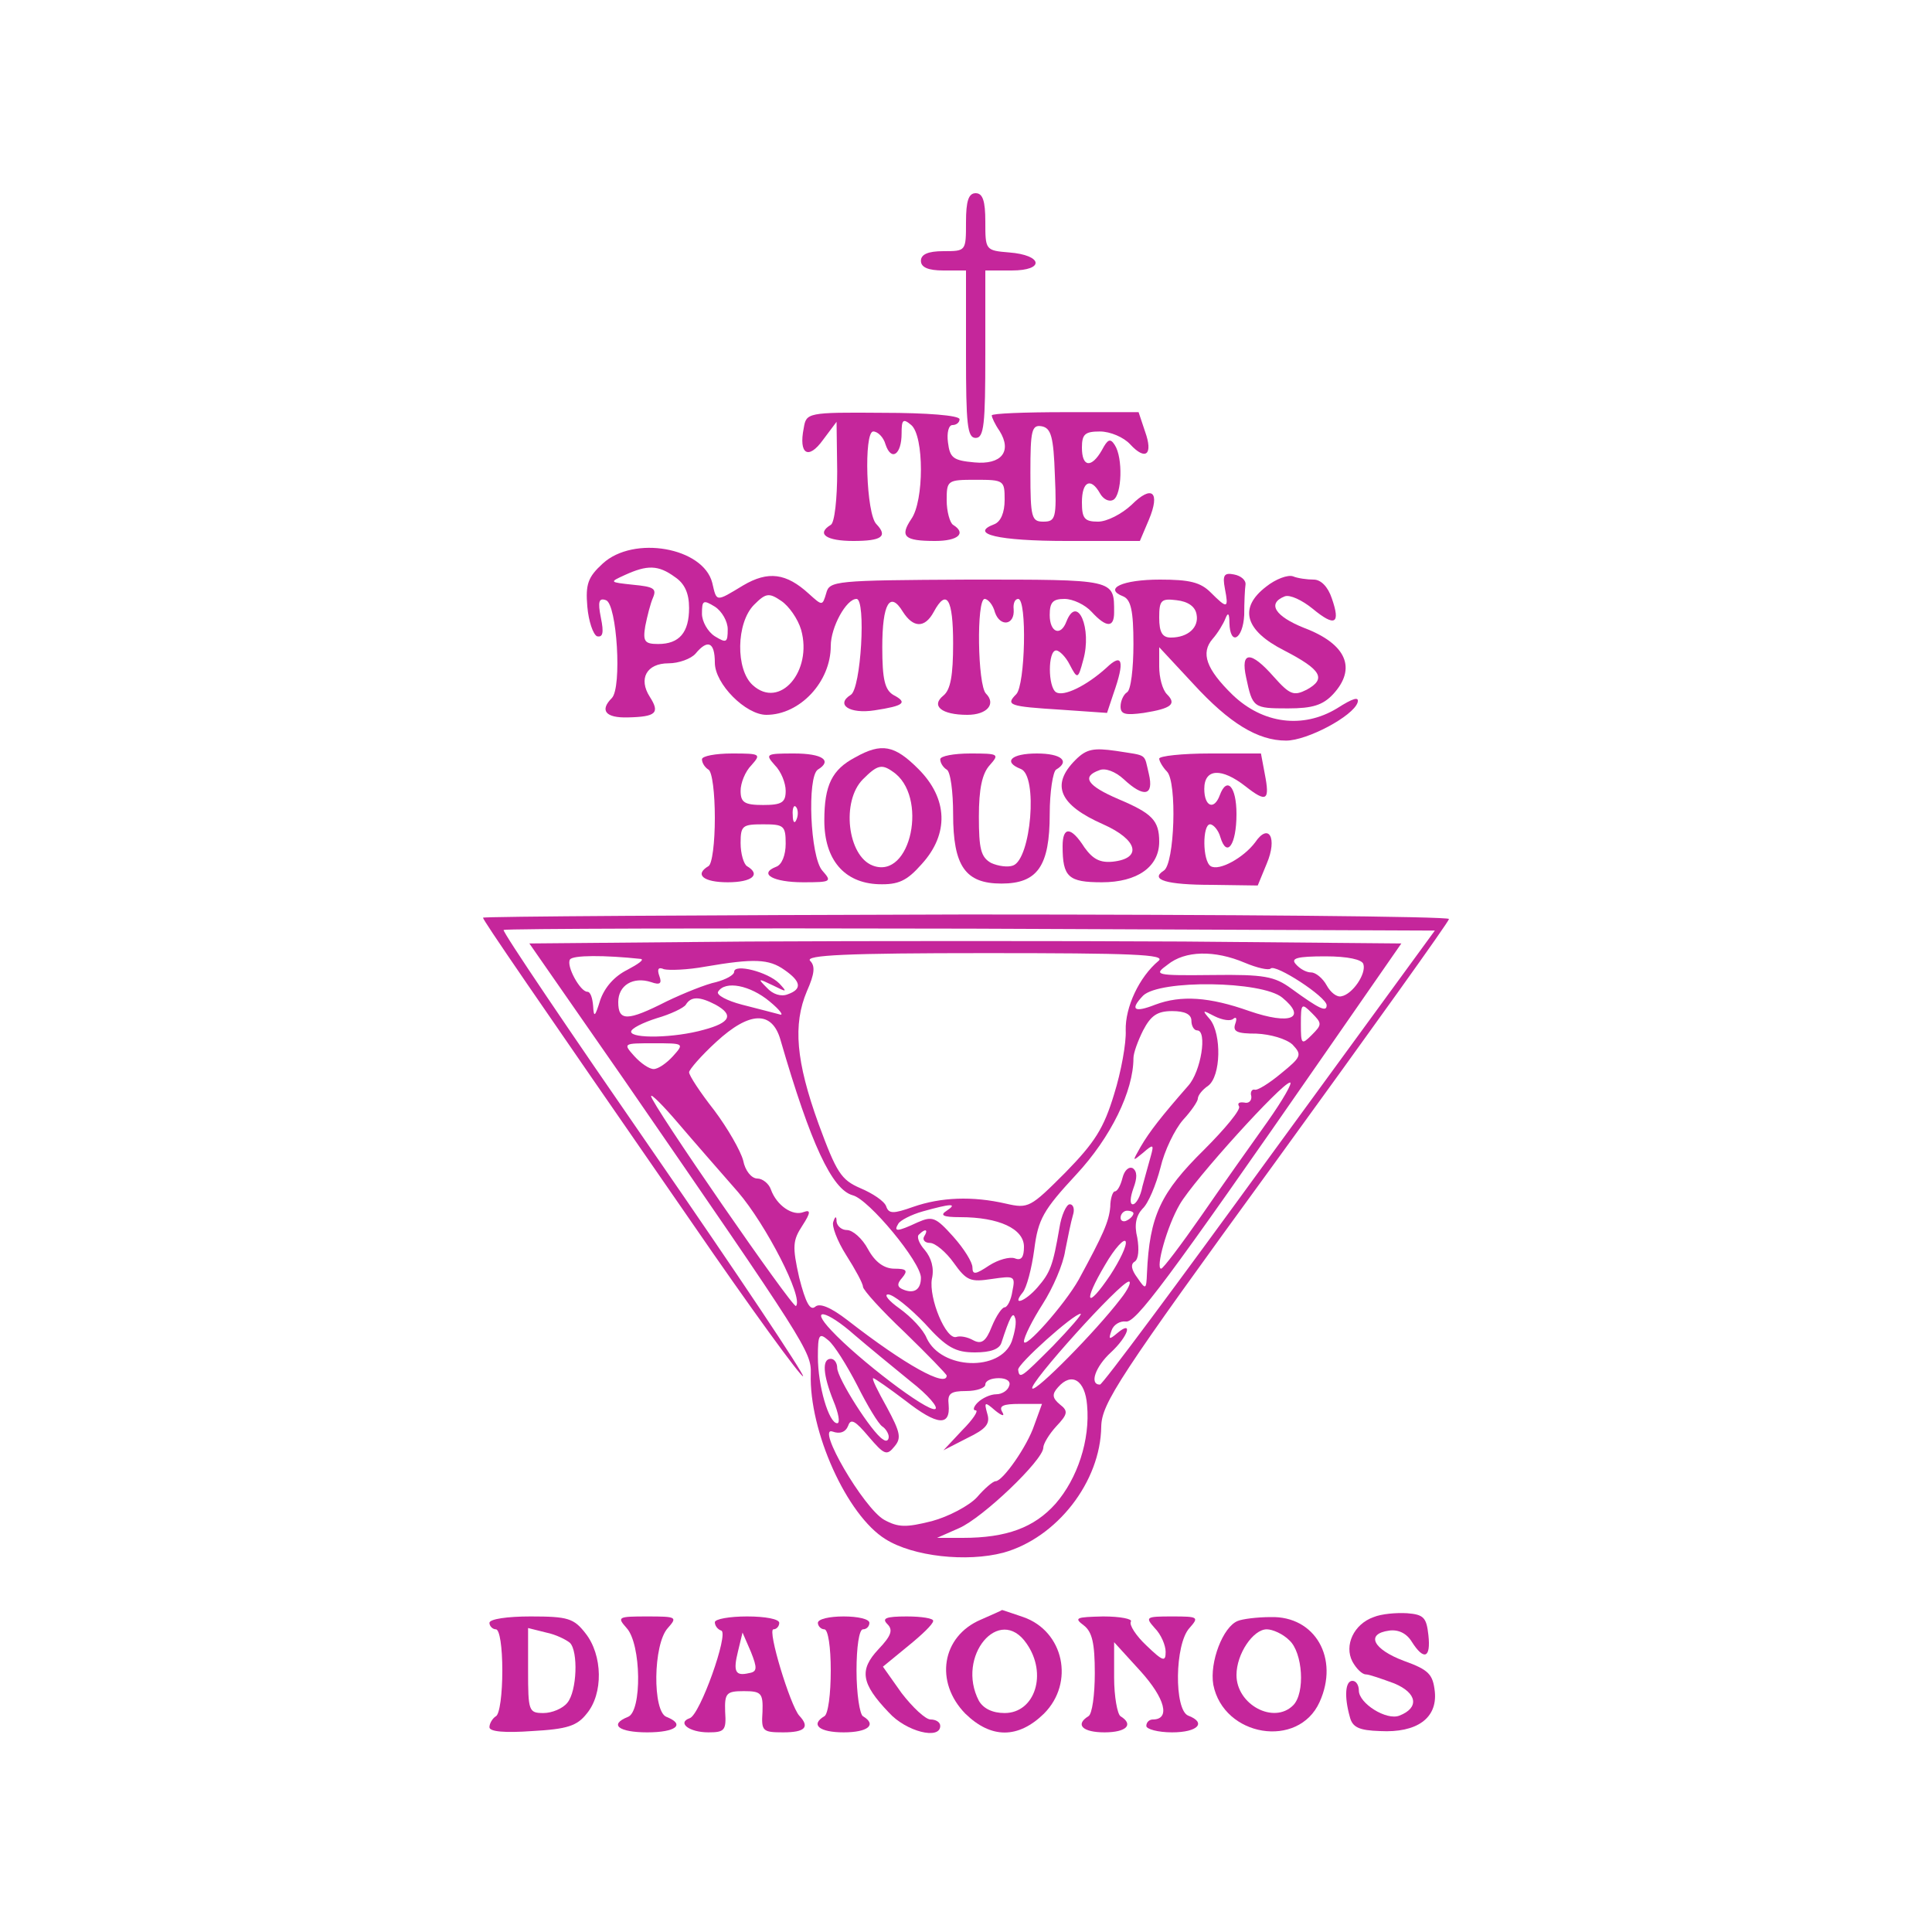 <?xml version="1.0" standalone="no"?>
<!DOCTYPE svg PUBLIC "-//W3C//DTD SVG 20010904//EN"
 "http://www.w3.org/TR/2001/REC-SVG-20010904/DTD/svg10.dtd">
<svg version="1.0" xmlns="http://www.w3.org/2000/svg"
 width="300pt" height="300pt" viewBox="0 0 300 300"
 preserveAspectRatio="xMidYMid meet">
<g transform="translate(0,300) scale(0.1,-0.1)"
fill="#c5269b" stroke="none">
<path d="M1500 2655 c0 -45 0 -45 -35 -45 -24 0 -35 -5 -35 -15 0 -10 11 -15
35 -15 l35 0 0 -130 c0 -109 2 -130 15 -130 13 0 15 21 15 130 l0 130 41 0
c52 0 48 24 -4 28 -37 3 -37 4 -37 48 0 32 -4 44 -15 44 -11 0 -15 -12 -15
-45z"/>
<path d="M1248 2335 c-8 -40 7 -50 30 -18 l21 28 1 -77 c0 -42 -4 -80 -10 -83
-23 -14 -7 -25 35 -25 44 0 54 7 36 26 -16 15 -20 144 -5 144 7 0 16 -9 19
-20 9 -27 25 -16 25 17 0 21 2 24 15 13 20 -17 20 -118 0 -146 -18 -27 -11
-34 37 -34 36 0 49 12 28 25 -5 3 -10 21 -10 38 0 31 1 32 45 32 44 0 45 -1
45 -31 0 -20 -6 -34 -16 -38 -40 -15 6 -26 112 -26 l114 0 14 33 c18 43 5 55
-27 23 -15 -14 -38 -26 -52 -26 -21 0 -25 5 -25 30 0 33 14 39 28 14 5 -9 14
-14 21 -10 13 8 15 65 2 85 -7 11 -11 9 -20 -8 -16 -28 -31 -27 -31 4 0 21 5
25 28 25 16 0 37 -9 47 -20 24 -26 36 -16 23 20 l-10 30 -114 0 c-63 0 -114
-2 -114 -5 0 -3 5 -14 12 -24 20 -32 3 -53 -39 -49 -33 3 -38 7 -41 31 -2 15
1 27 7 27 6 0 11 4 11 9 0 6 -51 10 -119 10 -118 1 -119 0 -123 -24z m390 -73
c3 -67 1 -72 -18 -72 -18 0 -20 6 -20 76 0 66 2 75 18 72 14 -3 18 -16 20 -76z"/>
<path d="M936 2125 c-23 -21 -27 -32 -24 -67 2 -23 9 -43 15 -46 9 -2 11 5 6
29 -5 25 -3 31 8 27 17 -6 25 -136 9 -152 -19 -19 -10 -31 25 -30 44 1 50 7
34 32 -18 28 -5 52 29 52 16 0 35 7 42 15 19 23 30 18 30 -14 0 -33 48 -81 80
-81 52 0 100 51 100 107 0 29 24 73 40 73 15 0 7 -140 -9 -149 -24 -15 -2 -30
37 -24 46 7 52 12 29 24 -13 8 -17 24 -17 74 0 68 12 88 32 55 16 -25 34 -26
48 0 20 37 30 20 30 -49 0 -50 -4 -72 -15 -81 -20 -16 -3 -30 37 -30 31 0 45
17 29 33 -13 13 -15 147 -2 147 5 0 13 -9 16 -21 8 -23 31 -20 29 5 -1 9 2 16
7 16 14 0 11 -134 -3 -148 -17 -17 -11 -19 69 -24 l72 -5 10 30 c18 51 14 64
-11 40 -31 -28 -66 -45 -78 -38 -13 8 -13 65 0 65 5 0 15 -10 21 -22 12 -23
13 -23 21 7 14 49 -9 103 -26 60 -9 -24 -26 -17 -26 10 0 20 5 25 23 25 13 0
32 -9 42 -20 23 -25 35 -25 35 -1 0 52 3 51 -227 51 -207 -1 -215 -2 -220 -21
-6 -20 -6 -20 -27 -1 -35 32 -63 36 -102 13 -43 -26 -41 -26 -48 4 -14 55
-122 74 -170 30z m112 -21 c15 -10 22 -25 22 -48 0 -38 -15 -56 -48 -56 -21 0
-24 4 -20 28 3 15 8 35 12 44 6 14 1 17 -31 20 -37 4 -37 4 -13 15 35 16 52
16 78 -3z m196 -82 c18 -64 -33 -124 -75 -86 -27 24 -26 97 2 125 18 18 23 19
42 6 12 -8 26 -28 31 -45z m-114 1 c0 -21 -2 -22 -20 -11 -11 7 -20 23 -20 35
0 21 2 22 20 11 11 -7 20 -23 20 -35z"/>
<path d="M1902 2086 c6 -31 4 -32 -22 -6 -16 16 -33 20 -79 20 -58 0 -88 -14
-57 -26 12 -5 16 -22 16 -74 0 -38 -4 -72 -10 -75 -5 -3 -10 -13 -10 -22 0
-12 7 -14 36 -10 44 7 51 14 36 29 -7 7 -12 26 -12 43 l0 30 53 -57 c56 -61
100 -88 144 -88 33 0 104 38 111 59 3 10 -7 7 -32 -9 -53 -32 -115 -24 -162
21 -41 40 -50 65 -31 87 8 9 17 24 20 32 4 10 6 7 6 -7 1 -37 21 -26 23 12 0
19 1 41 2 47 1 7 -7 14 -18 16 -15 3 -18 -1 -14 -22z m-44 -40 c4 -20 -13 -36
-40 -36 -13 0 -18 8 -18 31 0 27 3 30 27 27 18 -2 29 -10 31 -22z"/>
<path d="M1966 2089 c-43 -33 -33 -68 28 -99 58 -30 66 -44 35 -61 -20 -10
-26 -8 -51 20 -36 41 -52 40 -43 -1 10 -47 11 -48 65 -48 38 0 54 5 70 22 37
40 21 78 -45 103 -45 18 -58 38 -30 49 8 3 27 -6 43 -19 35 -29 44 -24 30 16
-6 18 -17 29 -28 29 -10 0 -25 2 -32 5 -8 3 -27 -4 -42 -16z"/>
<path d="M1328 1824 c-36 -19 -48 -43 -48 -98 0 -61 31 -97 84 -99 31 -1 44 5
67 31 43 47 41 102 -5 148 -37 37 -57 41 -98 18z m58 -22 c56 -37 29 -169 -31
-146 -39 15 -49 100 -15 134 22 22 29 24 46 12z"/>
<path d="M1670 1820 c-39 -39 -25 -70 43 -100 54 -24 61 -53 15 -58 -20 -2
-31 4 -44 22 -21 33 -34 33 -34 2 0 -48 9 -56 61 -56 55 0 89 24 89 63 0 33
-11 44 -63 66 -49 21 -58 35 -30 45 9 4 25 -2 38 -14 31 -29 47 -26 39 8 -8
33 -1 28 -51 36 -35 5 -46 3 -63 -14z"/>
<path d="M1090 1821 c0 -6 5 -13 10 -16 6 -3 10 -37 10 -75 0 -38 -4 -72 -10
-75 -22 -13 -8 -25 30 -25 38 0 52 12 30 25 -5 3 -10 19 -10 36 0 27 3 29 35
29 32 0 35 -2 35 -30 0 -18 -6 -33 -15 -36 -28 -11 -4 -24 42 -24 44 0 45 1
30 18 -19 21 -24 146 -7 157 23 14 7 25 -37 25 -44 0 -45 -1 -30 -18 10 -10
17 -28 17 -40 0 -18 -6 -22 -35 -22 -29 0 -35 4 -35 22 0 12 7 30 17 40 15 17
14 18 -30 18 -26 0 -47 -4 -47 -9z m147 -93 c-3 -8 -6 -5 -6 6 -1 11 2 17 5
13 3 -3 4 -12 1 -19z"/>
<path d="M1460 1821 c0 -6 5 -13 10 -16 6 -3 10 -35 10 -69 0 -81 19 -108 75
-108 56 0 75 27 75 108 0 34 5 66 10 69 22 13 8 25 -30 25 -40 0 -53 -13 -25
-24 27 -10 16 -140 -12 -150 -8 -3 -23 -1 -34 4 -16 9 -19 22 -19 72 0 43 5
67 17 80 15 17 14 18 -30 18 -26 0 -47 -4 -47 -9z"/>
<path d="M1800 1822 c0 -4 6 -14 12 -20 16 -16 12 -144 -5 -154 -22 -14 4 -22
75 -22 l71 -1 14 34 c17 40 3 64 -18 33 -18 -24 -56 -45 -69 -37 -13 8 -13 65
-1 65 5 0 13 -9 16 -20 10 -33 25 -12 25 36 0 43 -15 59 -26 29 -9 -24 -24
-17 -24 10 0 32 27 33 64 4 33 -26 38 -22 30 19 l-6 32 -79 0 c-44 0 -79 -4
-79 -8z"/>
<path d="M750 1575 c0 -4 75 -113 324 -473 92 -134 170 -241 173 -239 2 3
-102 159 -232 347 -130 188 -235 343 -233 346 3 2 329 3 725 2 l721 -3 -257
-352 c-141 -194 -259 -353 -263 -353 -17 0 -7 28 17 50 27 25 35 51 10 30 -13
-11 -14 -10 -9 4 3 9 13 15 22 14 15 -3 61 58 310 417 l118 170 -338 3 c-186
1 -490 1 -677 0 l-339 -3 146 -210 c284 -412 292 -424 291 -458 -3 -89 56
-220 116 -257 43 -27 126 -36 183 -21 83 23 151 110 152 196 1 36 26 75 270
410 148 204 270 374 270 378 0 4 -337 7 -750 7 -412 -1 -750 -3 -750 -5z m245
-64 c6 -1 -4 -8 -21 -17 -20 -10 -35 -27 -42 -47 -8 -26 -10 -28 -11 -9 -1 12
-4 22 -9 22 -11 0 -33 40 -27 50 4 7 54 7 110 1z m804 -3 c-30 -25 -52 -72
-51 -108 1 -19 -7 -64 -18 -99 -16 -53 -30 -75 -76 -122 -54 -54 -57 -56 -92
-48 -52 12 -101 10 -144 -5 -31 -11 -38 -11 -42 1 -3 8 -21 20 -40 28 -30 13
-37 24 -65 100 -35 97 -40 154 -18 206 12 27 13 39 5 47 -9 9 58 12 272 12
228 0 281 -2 269 -12z m134 -3 c19 -8 37 -12 40 -9 7 8 87 -44 87 -57 0 -11
-11 -6 -55 26 -26 19 -42 22 -122 21 -90 -1 -92 0 -70 16 27 22 73 23 120 3z
m184 -2 c5 -15 -17 -47 -34 -50 -7 -2 -17 6 -23 17 -6 11 -17 20 -24 20 -8 0
-18 6 -24 13 -8 9 2 12 46 12 35 0 57 -5 59 -12z m-899 -9 c26 -18 28 -30 5
-38 -10 -4 -23 0 -32 10 -15 15 -14 15 9 4 22 -11 23 -11 10 3 -18 18 -70 31
-70 18 0 -5 -13 -12 -28 -16 -15 -3 -50 -17 -77 -30 -61 -31 -75 -31 -75 -1 0
26 23 40 51 31 14 -5 17 -2 13 9 -4 11 -2 15 7 11 8 -2 37 -1 64 4 76 13 99
12 123 -5z m-23 -49 c17 -14 23 -23 15 -20 -8 2 -34 9 -58 15 -23 6 -40 15
-37 20 11 18 50 10 80 -15z m796 6 c39 -32 13 -43 -51 -21 -62 22 -106 25
-146 10 -33 -13 -40 -8 -19 14 26 25 184 23 216 -3z m-880 -11 c29 -16 23 -28
-18 -39 -46 -13 -113 -14 -113 -3 0 5 18 14 40 21 21 6 42 16 45 21 8 13 21
13 46 0z m926 -47 c-16 -16 -17 -15 -17 17 0 32 1 33 17 17 16 -16 16 -18 0
-34z m-187 22 c0 -8 4 -15 9 -15 16 0 6 -64 -14 -86 -42 -48 -60 -71 -74 -95
-13 -23 -13 -23 4 -9 16 14 17 13 12 -5 -3 -11 -9 -32 -13 -47 -3 -16 -10 -28
-15 -28 -5 0 -4 11 1 25 6 16 6 26 -1 31 -6 3 -13 -3 -16 -15 -3 -12 -8 -21
-12 -21 -3 0 -7 -11 -7 -24 -2 -23 -11 -43 -49 -113 -22 -39 -85 -110 -85 -96
0 7 13 33 29 58 16 25 32 62 35 83 4 20 9 45 12 55 3 9 1 17 -5 17 -5 0 -13
-17 -16 -37 -10 -58 -14 -69 -34 -92 -19 -22 -41 -30 -23 -8 6 7 14 37 18 67
6 47 14 61 65 116 54 58 89 130 89 181 0 8 7 27 15 43 12 23 22 30 45 30 20 0
30 -5 30 -15z m65 3 c5 4 6 0 3 -8 -4 -12 3 -15 33 -15 22 -1 46 -8 56 -17 15
-16 14 -19 -18 -45 -18 -15 -37 -27 -41 -25 -4 1 -7 -4 -5 -10 1 -7 -4 -12
-11 -10 -8 1 -11 -1 -8 -6 3 -5 -22 -35 -54 -67 -68 -67 -85 -103 -89 -192 -1
-26 -2 -26 -15 -7 -9 12 -11 21 -4 25 6 4 7 19 4 37 -5 20 -2 34 8 45 9 8 21
37 28 64 6 26 22 59 35 74 13 14 23 29 23 33 0 5 7 14 16 20 20 15 21 80 3
103 -13 15 -12 15 7 5 12 -6 25 -8 29 -4z m-703 -33 c47 -162 80 -232 112
-241 25 -6 106 -104 106 -128 0 -18 -10 -25 -26 -19 -11 4 -12 9 -3 19 9 11 7
14 -12 14 -16 0 -30 10 -41 30 -9 17 -24 30 -33 30 -8 0 -15 6 -16 13 0 9 -2
9 -5 0 -3 -6 6 -30 20 -52 14 -22 26 -44 26 -49 0 -5 29 -37 65 -71 36 -35 65
-65 65 -67 0 -19 -64 16 -154 86 -26 20 -43 27 -50 21 -8 -7 -15 6 -25 45 -11
49 -10 58 5 81 13 20 13 25 2 21 -17 -7 -42 10 -51 35 -3 9 -13 17 -21 17 -9
0 -19 12 -22 28 -4 15 -24 50 -45 78 -22 28 -39 54 -39 59 0 4 19 26 42 47 52
48 87 49 100 3z m-167 -25 c-10 -11 -23 -20 -30 -20 -7 0 -20 9 -30 20 -18 20
-17 20 30 20 47 0 48 0 30 -20z m923 -102 c-25 -35 -71 -100 -102 -145 -32
-46 -60 -83 -63 -83 -9 0 9 66 29 100 22 38 158 188 171 189 5 1 -11 -27 -35
-61z m-822 -109 c43 -50 102 -164 90 -177 -5 -4 -226 316 -225 326 0 4 19 -15
42 -42 23 -27 65 -75 93 -107z m324 -29 c-11 -7 -6 -10 21 -10 60 0 99 -18 99
-46 0 -16 -4 -22 -14 -18 -8 3 -26 -2 -40 -11 -21 -14 -26 -15 -26 -3 0 8 -13
29 -30 48 -27 30 -32 32 -55 22 -32 -15 -38 -15 -30 -2 3 5 20 14 38 19 43 12
55 13 37 1z m290 -4 c0 -3 -4 -8 -10 -11 -5 -3 -10 -1 -10 4 0 6 5 11 10 11 6
0 10 -2 10 -4z m-325 -36 c-3 -5 1 -10 9 -10 8 0 25 -14 37 -31 20 -28 26 -30
59 -25 35 5 37 5 32 -19 -2 -14 -8 -25 -12 -25 -4 0 -13 -13 -20 -30 -9 -23
-16 -28 -29 -21 -9 5 -20 7 -26 5 -16 -5 -43 60 -38 90 4 17 -1 33 -11 45 -9
10 -13 21 -9 24 10 10 15 8 8 -3z m289 -60 c-37 -55 -43 -43 -8 16 15 26 30
42 32 36 2 -6 -9 -29 -24 -52z m16 -37 c-39 -51 -132 -145 -137 -139 -7 6 137
166 150 166 4 0 -1 -12 -13 -27z m-304 -38 c34 -38 48 -45 78 -45 24 0 38 5
41 15 13 40 18 49 21 39 3 -6 0 -22 -5 -37 -18 -47 -109 -44 -132 5 -5 13 -24
33 -42 46 -17 12 -25 22 -18 22 8 0 33 -20 57 -45z m-109 -18 c21 -18 60 -50
87 -72 27 -21 44 -41 38 -43 -13 -4 -119 77 -161 122 -35 37 -8 32 36 -7z
m308 -17 c-49 -49 -52 -52 -54 -37 -2 8 86 87 97 87 3 0 -16 -22 -43 -50z
m-304 -61 c16 -32 33 -60 39 -64 5 -3 10 -11 10 -16 0 -6 -4 -8 -9 -4 -17 10
-71 95 -71 111 0 7 -4 14 -10 14 -14 0 -12 -25 4 -65 8 -19 11 -35 6 -35 -13
0 -30 58 -30 103 0 35 2 38 16 26 9 -7 29 -39 45 -70z m75 -24 c50 -39 70 -40
67 -6 -2 17 3 21 27 21 17 0 30 5 30 10 0 6 9 10 21 10 12 0 19 -5 16 -12 -2
-7 -11 -13 -20 -13 -9 0 -22 -6 -29 -13 -6 -6 -8 -12 -3 -12 5 0 -4 -14 -21
-31 l-29 -31 37 19 c29 14 36 22 31 38 -5 18 -4 19 12 5 11 -9 16 -10 11 -2
-5 9 2 12 27 12 l35 0 -12 -33 c-11 -33 -49 -87 -60 -87 -4 0 -17 -11 -29 -25
-12 -13 -44 -30 -70 -37 -40 -10 -52 -10 -74 2 -32 18 -107 147 -80 137 11 -4
20 -1 24 9 4 12 11 8 32 -17 24 -28 28 -30 40 -15 11 13 9 22 -12 61 -14 25
-24 45 -21 45 2 0 25 -16 50 -35z m282 -7 c5 -54 -15 -114 -49 -153 -33 -37
-76 -53 -144 -53 l-40 0 34 15 c37 16 131 106 131 125 0 6 9 21 20 33 18 19
19 24 6 34 -12 10 -13 16 -3 27 21 24 42 11 45 -28z"/>
<path d="M1523 485 c-61 -26 -72 -97 -24 -146 40 -39 82 -39 122 0 48 48 31
128 -32 150 -18 6 -32 11 -33 11 -1 -1 -15 -7 -33 -15z m71 -37 c33 -47 13
-108 -34 -108 -19 0 -33 7 -40 19 -36 69 32 150 74 89z"/>
<path d="M2133 489 c-31 -11 -46 -44 -33 -69 6 -11 15 -20 21 -20 5 0 25 -7
44 -14 36 -15 39 -38 8 -50 -20 -8 -63 19 -63 39 0 8 -4 15 -10 15 -11 0 -13
-24 -4 -56 4 -16 14 -21 47 -22 57 -3 89 20 85 61 -3 27 -9 34 -48 48 -48 18
-60 42 -23 47 14 2 27 -4 35 -17 19 -30 30 -26 26 10 -3 27 -7 32 -33 34 -17
1 -40 -1 -52 -6z"/>
<path d="M760 480 c0 -5 5 -10 10 -10 6 0 10 -28 10 -64 0 -36 -4 -68 -10 -71
-5 -3 -10 -11 -10 -17 0 -7 24 -9 66 -6 55 3 70 8 85 27 26 31 25 91 -2 125
-18 23 -27 26 -85 26 -36 0 -64 -4 -64 -10z m125 -31 c13 -13 11 -75 -4 -93
-7 -9 -24 -16 -37 -16 -23 0 -24 3 -24 66 l0 66 28 -7 c15 -3 31 -11 37 -16z"/>
<path d="M973 472 c23 -25 24 -130 2 -138 -30 -12 -14 -24 30 -24 44 0 60 12
30 24 -22 8 -21 113 2 138 15 17 14 18 -32 18 -46 0 -47 -1 -32 -18z"/>
<path d="M1110 481 c0 -5 4 -11 10 -13 12 -4 -33 -131 -49 -136 -20 -7 -1 -22
29 -22 25 0 28 3 26 32 -1 29 2 32 29 32 27 0 30 -3 29 -32 -2 -30 0 -32 32
-32 34 0 42 8 25 26 -14 16 -50 134 -40 134 5 0 9 5 9 10 0 6 -22 10 -50 10
-27 0 -50 -4 -50 -9z m53 -79 c-21 -5 -25 2 -17 34 l7 29 13 -30 c10 -25 10
-31 -3 -33z"/>
<path d="M1270 480 c0 -5 5 -10 10 -10 6 0 10 -28 10 -64 0 -36 -4 -68 -10
-71 -22 -13 -8 -25 30 -25 38 0 52 12 30 25 -5 3 -10 35 -10 71 0 36 4 64 10
64 6 0 10 5 10 10 0 6 -18 10 -40 10 -22 0 -40 -4 -40 -10z"/>
<path d="M1378 478 c9 -9 6 -18 -14 -39 -30 -32 -27 -53 16 -98 27 -30 80 -43
80 -21 0 6 -7 10 -15 10 -8 0 -28 19 -45 41 l-29 41 39 32 c21 17 39 34 39 39
1 4 -18 7 -41 7 -33 0 -39 -3 -30 -12z"/>
<path d="M1683 476 c13 -10 17 -28 17 -74 0 -33 -4 -64 -10 -67 -21 -13 -9
-25 25 -25 34 0 46 12 25 25 -5 3 -10 31 -10 60 l0 55 41 -45 c38 -42 47 -75
19 -75 -5 0 -10 -4 -10 -10 0 -5 18 -10 40 -10 40 0 54 15 25 26 -22 9 -21
111 2 136 15 17 14 18 -27 18 -41 0 -42 -1 -27 -18 10 -10 17 -27 17 -37 0
-16 -4 -15 -30 10 -16 15 -27 32 -24 37 3 4 -16 8 -43 8 -42 -1 -46 -2 -30
-14z"/>
<path d="M1922 483 c-23 -9 -44 -64 -38 -99 16 -81 132 -100 165 -27 31 68 -7
134 -76 132 -21 0 -44 -3 -51 -6z m80 -30 c21 -19 25 -82 6 -101 -30 -30 -88
1 -88 47 0 33 26 71 47 71 9 0 25 -7 35 -17z"/>
</g>
</svg>
